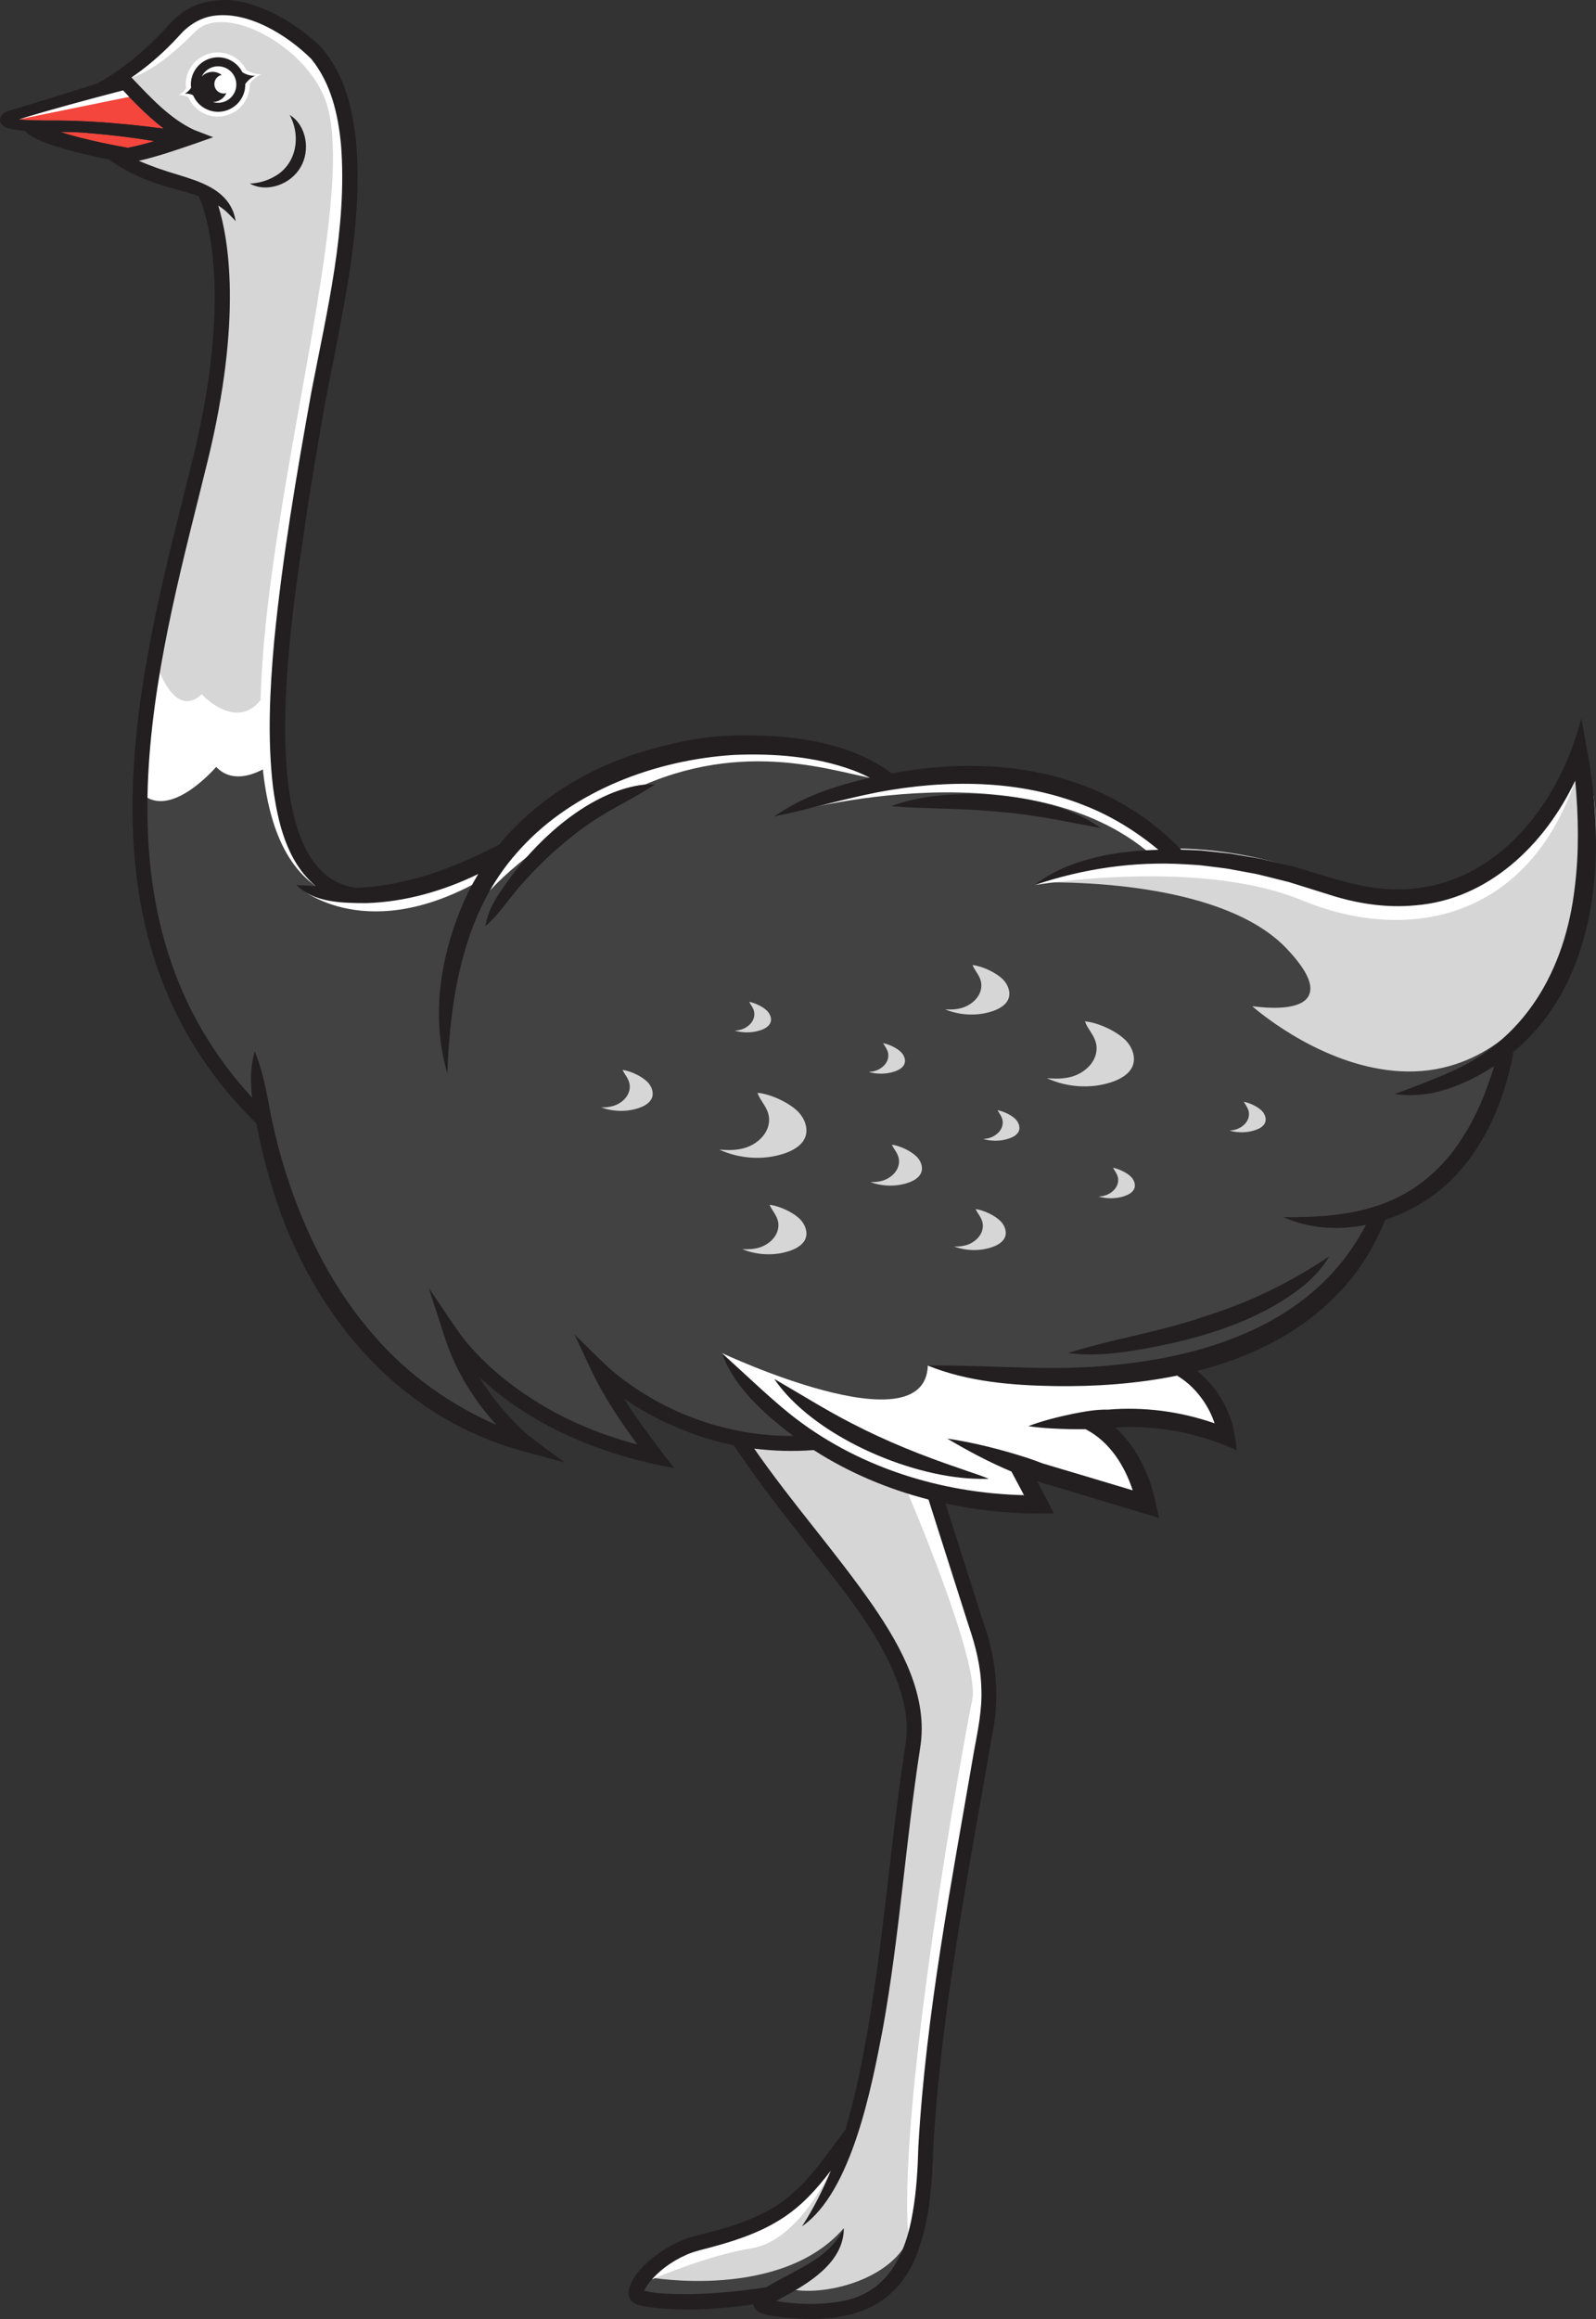 <?xml version="1.0" encoding="utf-8"?>
<!-- Generator: Adobe Illustrator 28.3.0, SVG Export Plug-In . SVG Version: 6.00 Build 0)  -->
<svg version="1.1" id="ostrich" xmlns="http://www.w3.org/2000/svg" xmlns:xlink="http://www.w3.org/1999/xlink" x="0px" y="0px"
	 viewBox="0 0 337.465 490" enable-background="new 0 0 337.465 490" xml:space="preserve">
<rect x="0" y="0" width="337.465" height="490" fill="#333333" stroke="none"/>
<g id="ostrich_00000158011016038581088960000003425561848238352570_">
	<g>
		<path fill="#D6D6D6" d="M206.22,342.961l-0.084-0.216c-0.367-1.213-1.656-5.258-6.02-18.95l-2.612-8.195l-0.805-0.207
			c-8.686-2.232-16.705-5.686-23.834-10.263l-0.423-0.271l-0.502,0.038c-4.08,0.311-8.211,0.211-12.28-0.304l-3.332-0.42
			l1.911,2.762c4.003,5.786,8.419,11.376,12.696,16.792c4.213,5.333,8.568,10.848,12.508,16.524
			c5.75,8.416,11.389,18.441,9.613,28.996c-1.334,8.64-2.349,17.441-3.333,25.979c-1.252,10.874-2.546,22.118-4.519,33.102
			l-0.06,0.311c-1.128,5.887-2.733,14.266-5.3,22.05l-5.358,7.033c-6.06,7.956-11.048,12.108-24.584,15.687l-0.826,0.216
			c-1.466,0.378-3.291,0.848-4.565,1.445c-3.56,1.563-6.76,4.04-8.78,6.798c-0.272,0.374-0.671,1.017-0.898,1.596l-0.604,1.533
			l1.583,0.457c1.815,0.523,3.729,0.618,5.579,0.709l0.888,0.047c3.426,0.104,7.112-0.018,11.273-0.374
			c2.898-0.247,5.842-0.607,8.748-1.071l0.197-0.031l0.503-0.262c0.14-0.083,0.278-0.168,0.337-0.21
			c1.302-0.79,2.719-1.537,4.14-2.286c1.549-0.814,3.125-1.644,4.632-2.577c-2.297,1.914-5.131,3.544-7.811,4.961l-0.673,0.355
			l-0.332,0.209l0.008,0.035l-3.161,2.064l3.67,0.641c2.51,0.438,5.046,0.661,7.538,0.661c2.329,0,4.599-0.195,6.742-0.578
			c8.945-1.543,14.463-8.319,16.399-20.138c0.845-4.897,1.073-9.776,1.185-13.888c1.36-23.936,5.554-47.917,9.609-71.109
			c0.706-4.038,1.412-8.076,2.103-12.107l0.266-1.426c0.764-4.079,1.554-8.297,1.343-12.423
			C208.898,352.53,208.016,348.179,206.22,342.961z"/>
		<path fill="#D6D6D6" d="M335.023,160.991l-1.593-3.771l-1.222,3.908c-0.424,1.364-10.826,33.292-49.057,25.969
			c-1.415-0.711-17.359-8.445-37.746-7.804l-0.142-0.117c-5.03-4.172-10.378-7.369-15.891-9.502
			c-12.477-4.967-27.229-5.9-43.848-2.768c-4.052,0.793-8.078,1.804-11.971,2.781c-2.392,0.601-4.843,1.216-7.317,1.785
			c5.896-3.585,12.534-5.419,17.835-6.634l1.32-0.303l-1.2-0.628c-1.17-0.612-2.458-1.182-3.832-1.694
			c-7.048-2.56-15.284-3.612-25.16-3.202c-18.404,1.135-35.006,8.435-45.545,20.025c-0.154,0.168-0.305,0.34-0.454,0.511
			l-0.153,0.167c-11.281,12.602-14.014,29.522-14.801,43.658c-2.006-9.606-0.722-20.573,3.716-31.274
			c0.976-2.428,2.186-4.841,3.596-7.171l0.878-1.451l-1.524,0.743c-7.74,3.77-15.854,5.88-23.449,6.104
			c-4.554-0.012-9.659-0.023-13.463-2.765c0.89,0.045,1.789,0.107,2.747,0.176l1.538,0.109l-1.182-0.991
			c-6.069-5.091-7.897-13.312-8.885-20.678c-0.051-0.418-0.094-0.838-0.139-1.276c-0.022-0.204-0.043-0.41-0.06-0.632
			c-0.039-0.37-0.075-0.739-0.104-1.137c-0.008-0.056-0.011-0.108-0.015-0.174l-0.091-1.178c-0.658-9.269-0.036-18.441,0.658-26.188
			c1.747-17.95,4.847-35.887,7.871-52.713c0.471-2.45,0.963-4.906,1.456-7.369c2.94-14.68,5.98-29.86,4.812-44.957
			c-0.763-8.106-2.787-13.951-6.406-18.434C61.178,7.123,52.595,1.699,44.956,2.859c-2.736,0.428-5.373,1.968-7.411,4.323
			L36.213,8.6c-2.764,2.842-5.688,5.316-8.689,7.354l-0.489,0.332l1.226,1.284c3.773,3.963,7.677,8.061,12.609,10.344l2.759,1.061
			l-3.158,1.107c-3.811,1.305-7.411,2.538-11.237,3.415l-1.502,0.344l1.418,0.604c2.554,1.087,5.271,2.049,8.3,2.938l0.267,0.083
			c4.368,1.36,9.318,2.901,11.126,7.426c0.015,0.039,0.028,0.079,0.043,0.119c-0.486-0.49-0.979-0.95-1.541-1.356
			c-0.3-0.233-0.608-0.438-0.93-0.642l-1.152-0.732l0.407,1.304c2.287,7.306,5.032,24.015-2.274,53.831
			c-0.586,2.396-1.195,4.834-1.815,7.316l-0.128,0.512c-4.882,19.536-10.414,41.68-10.763,63.324
			c-0.087,5.462,0.163,10.749,0.746,15.714c0.053,0.449,0.108,0.903,0.168,1.352c0.655,5.054,1.687,9.959,3.066,14.578
			c0.137,0.454,0.273,0.904,0.417,1.35c0.386,1.229,0.807,2.464,1.273,3.729c0.178,0.475,0.356,0.95,0.542,1.422l0.107,0.274
			c0.217,0.551,0.438,1.097,0.667,1.645c0.27,0.638,0.546,1.271,0.831,1.906c0.241,0.535,0.487,1.065,0.739,1.59
			c0.935,1.963,1.987,3.949,3.128,5.905c0.539,0.919,1.101,1.839,1.684,2.747c0.586,0.911,1.188,1.818,1.818,2.717
			c0.418,0.6,0.849,1.198,1.29,1.788c1.104,1.491,2.279,2.973,3.493,4.404c0.494,0.579,0.996,1.153,1.511,1.724
			c0.257,0.289,0.519,0.575,0.78,0.86l1.042,1.137l-0.177-1.532c-0.362-3.123-0.315-5.732,0.154-8.071
			c1.244,3.496,1.882,6.93,2.552,10.539l0.178,0.953c0.897,4.441,2.021,8.785,3.342,12.912
			c4.416,13.828,10.801,25.498,18.973,34.683c6.898,7.869,15.8,14.312,25.742,18.63l2.139,0.929l-1.569-1.725
			c-4.926-5.409-8.648-11.692-10.766-18.167l-2.345-7.227c2.147,3.198,5.087,7.576,6.158,8.737
			c4.466,5.258,10.175,9.911,16.969,13.831c5.849,3.356,12.345,5.979,19.311,7.796l1.366,0.356l-0.838-1.137
			c-3.115-4.229-6.684-9.345-9.527-15.229l-2.562-5.449c0.039,0.038,0.078,0.077,0.117,0.116c2.218,2.195,5.255,5.203,6.453,6.117
			c10.775,8.785,24.331,13.524,38.094,13.441l1.497-0.013l-1.204-0.89c-0.953-0.704-1.932-1.468-2.91-2.272
			c-3.874-3.158-8.504-7.402-11.17-12.95c0.778,0.713,1.587,1.458,2.413,2.22c3.317,3.058,7.077,6.524,10.146,8.998
			c13.417,10.784,31.168,16.972,49.984,17.423l0.854,0.021l-0.401-0.755c-0.818-1.541-1.776-3.338-2.662-4.998l-0.084-0.156
			l-0.164-0.069c-3.598-1.513-7.275-3.346-11.179-5.572c4.524,0.822,9.232,2.028,14.305,3.662c1.209,0.41,2.188,0.766,3.124,1.135
			c6.356,1.88,12.721,3.787,19.058,5.69l0.919,0.276l-0.301-0.911c-1.414-4.289-4.298-10.042-10.028-13.109l-0.33-0.151
			l-0.115,0.002c-0.772,0.018-1.547,0.018-2.308,0c-2.316-0.039-4.934-0.107-7.597-0.38c2.587-0.84,5.141-1.424,7.372-1.894
			c2.239-0.436,4.786-0.929,7.382-0.871c7.418-0.615,15.132,0.374,22.297,2.871l0.962,0.336l-0.322-0.966
			c-1.09-3.261-3.1-6.294-5.663-8.544c-0.733-0.636-1.564-1.242-2.47-1.804l-0.169-0.104l-0.195,0.039
			c-7.801,1.597-16.469,2.344-25.747,2.201c-7.464-0.124-16.045-0.641-24.108-3.343c3.916,0.006,7.856,0.135,11.691,0.259
			c8.444,0.275,17.178,0.56,25.752-0.456c21.279-2.169,37.091-9.231,46.996-20.991c2.211-2.621,4.192-5.58,5.888-8.793l0.49-0.93
			l-1.03,0.206c-5.164,1.031-10.172,0.807-14.646-0.642c12.089-0.123,24.269-2.293,33.357-13.883
			c3.809-4.935,6.744-10.952,8.975-18.396l0.392-1.304l-1.143,0.74c-6.626,4.3-12.838,6.315-18.531,6.032
			c3.112-1.146,5.985-2.286,8.729-3.465c0.407-0.168,0.798-0.351,1.189-0.533l0.401-0.188c6.587-2.289,12.583-6.816,17.787-13.418
			l0.268-0.275l0.142-0.222v-0.032c2.812-3.642,5.452-7.959,7.864-12.87l0.07-0.181
			C333.889,198.701,341.053,175.268,335.023,160.991z M228.433,285.628c3.617-1.042,7.273-1.904,10.83-2.743
			c5.114-1.207,10.403-2.454,15.504-4.221c8.688-2.7,16.729-6.45,24.512-11.437c-0.955,1.237-2.111,2.452-3.492,3.67
			c-7.959,6.59-19.377,11.095-34.905,13.771C237.397,285.271,232.984,285.888,228.433,285.628z M230.359,174.013
			c-0.732-0.139-1.462-0.278-2.188-0.418c-5.876-1.126-11.427-2.189-17.352-2.589c-4.02-0.412-8.105-0.539-12.058-0.662
			c-2.561-0.079-5.187-0.161-7.805-0.32c11.584-3.319,29.474-1.684,39.15,3.839C230.19,173.912,230.274,173.962,230.359,174.013z
			 M205.896,311.94c-12.913-0.521-31.504-8.137-40.314-18.908c1.003,0.589,2.016,1.189,3.035,1.794
			c3.704,2.196,7.534,4.467,11.228,6.349c6.737,3.502,14.287,6.649,23.079,9.622c0.741,0.271,1.484,0.521,2.229,0.771
			c0.379,0.127,0.762,0.256,1.146,0.388C206.162,311.95,206.027,311.945,205.896,311.94z M136.77,166.259
			c-1.771,1.104-3.534,2.076-5.251,3.022c-1.197,0.659-2.386,1.313-3.568,2.008c-3.171,1.878-6.364,4.178-9.491,6.837
			c-2.896,2.459-5.722,5.23-8.397,8.235c-1.057,1.162-2.013,2.385-2.936,3.566c-1.189,1.522-2.327,2.978-3.669,4.327
			c0.832-2.951,2.666-5.488,4.447-7.954l0.764-1.062c5.982-8.042,16.154-17.218,26.759-18.853
			C135.851,166.324,136.297,166.281,136.77,166.259z M51.361,17.76c0.023,0.944-0.214,1.88-0.685,2.707
			c-0.691,1.219-1.82,2.095-3.179,2.466c-1.334,0.371-2.774,0.187-3.992-0.501c-0.998-0.572-1.764-1.436-2.215-2.496l-0.071-0.168
			l-0.162-0.082c-0.226-0.115-0.458-0.205-0.695-0.271c0.159-0.17,0.317-0.369,0.464-0.6l0.095-0.15L40.9,18.487
			c-0.137-1.131,0.086-2.247,0.646-3.228c1.437-2.521,4.653-3.399,7.169-1.966c0.903,0.521,1.625,1.282,2.086,2.202l0.066,0.131
			l0.126,0.075c0.497,0.294,0.997,0.509,1.496,0.644c-0.35,0.287-0.72,0.657-1.039,1.12l-0.092,0.133L51.361,17.76z M58.141,37.809
			c2.183-1.155,3.724-3.031,4.456-5.426c0.614-2.01,0.587-4.213-0.047-6.286c1.894,2.369,2.247,6.156,0.569,8.98
			c-1.631,2.869-5.121,4.435-8.135,3.933C56.1,38.764,57.157,38.361,58.141,37.809z"/>
	</g>
	<g>
		<path fill="#424242" d="M324.553,212.527c0,0-8.81,13.364-25.549,13.862c-15.732,0.469-30.015-10.14-34.228-13.779
			c3.253,0.441,10.182,0.974,11.896-2.136c1.198-2.174-0.287-5.431-4.541-9.958c-13.023-13.847-44.295-14.186-51.779-14.059
			c3.473-2.418,7.931-4.131,13.864-5.345c3.319-0.613,6.832-0.958,10.739-1.053l1.335-0.032l-1.027-0.853
			c-5.03-4.172-10.378-7.369-15.891-9.502c-12.477-4.967-27.229-5.9-43.848-2.768c-4.052,0.793-8.078,1.804-11.971,2.781
			c-2.392,0.601-4.843,1.216-7.317,1.785c5.896-3.585,12.534-5.419,17.835-6.634l1.32-0.303l-1.2-0.628
			c-1.17-0.612-2.458-1.182-3.832-1.694c-7.048-2.56-15.276-3.612-25.161-3.202c-18.403,1.135-35.005,8.435-45.544,20.025
			c-0.154,0.168-0.305,0.34-0.454,0.511l-0.153,0.166c-11.281,12.603-14.014,29.523-14.801,43.659
			c-2.006-9.606-0.722-20.573,3.716-31.274c0.976-2.428,2.186-4.841,3.596-7.171l0.878-1.451l-1.524,0.743
			c-7.74,3.77-15.854,5.88-23.449,6.104c-4.554-0.012-9.659-0.024-13.463-2.765c0.89,0.045,1.789,0.107,2.747,0.176l1.538,0.109
			l-1.182-0.991c-6.069-5.091-7.897-13.312-8.885-20.678c-0.051-0.418-0.094-0.838-0.139-1.276c-0.022-0.204-0.043-0.41-0.06-0.632
			c-0.039-0.37-0.075-0.739-0.104-1.137c-0.008-0.056-0.011-0.108-0.015-0.181c-0.036-0.391-0.066-0.78-0.092-1.182
			c-0.007-0.077-0.015-0.153-0.019-0.229l-0.041-0.88l-0.734,0.486c-2.631,1.742-7.553,4.133-10.941,0.556l-0.383-0.403l-0.36,0.423
			c-0.082,0.096-8.264,9.553-13.9,6.417l-0.729-0.407l-0.014,0.836c-0.087,5.462,0.163,10.749,0.746,15.714
			c0.053,0.449,0.108,0.903,0.168,1.352c0.655,5.054,1.687,9.959,3.066,14.577c0.137,0.455,0.273,0.905,0.417,1.351
			c0.386,1.229,0.807,2.464,1.273,3.729c0.178,0.475,0.356,0.95,0.542,1.422l0.107,0.274c0.217,0.551,0.438,1.097,0.667,1.645
			c0.27,0.638,0.546,1.271,0.831,1.906c0.241,0.535,0.487,1.065,0.739,1.59c0.935,1.963,1.987,3.949,3.128,5.905
			c0.539,0.919,1.101,1.839,1.684,2.747c0.586,0.911,1.188,1.818,1.818,2.717c0.418,0.6,0.849,1.198,1.29,1.788
			c1.104,1.491,2.279,2.973,3.493,4.404c0.493,0.579,0.999,1.152,1.511,1.724c0.257,0.289,0.519,0.575,0.78,0.86l1.042,1.137
			l-0.177-1.532c-0.362-3.124-0.315-5.732,0.154-8.071c1.244,3.496,1.882,6.93,2.552,10.539l0.178,0.953
			c0.897,4.441,2.021,8.785,3.342,12.912c4.416,13.828,10.801,25.498,18.973,34.683c6.898,7.869,15.8,14.312,25.742,18.63
			l2.139,0.929l-1.569-1.725c-4.926-5.409-8.648-11.692-10.766-18.167l-2.345-7.227c2.147,3.198,5.087,7.576,6.158,8.737
			c4.466,5.258,10.175,9.911,16.969,13.831c5.849,3.356,12.345,5.979,19.311,7.796l1.366,0.356l-0.838-1.137
			c-3.115-4.229-6.684-9.345-9.527-15.229l-2.562-5.449c0.039,0.038,0.078,0.077,0.117,0.116c2.218,2.195,5.255,5.203,6.453,6.117
			c10.646,8.68,23.979,13.443,37.597,13.443c0.166,0,0.332-0.001,0.497-0.002l1.497-0.013l-1.204-0.89
			c-0.953-0.704-1.932-1.468-2.91-2.272c-3.874-3.158-8.504-7.402-11.17-12.95c0.778,0.713,1.587,1.458,2.413,2.22
			c3.317,3.058,7.077,6.524,10.146,8.998c13.417,10.784,31.168,16.972,49.984,17.423l0.854,0.021l-0.401-0.755
			c-0.818-1.541-1.776-3.338-2.662-4.998l-0.084-0.156l-0.164-0.069c-3.598-1.513-7.275-3.345-11.179-5.572
			c4.524,0.822,9.232,2.028,14.305,3.662c1.209,0.41,2.188,0.766,3.124,1.135c6.356,1.88,12.721,3.787,19.058,5.69l0.919,0.276
			l-0.301-0.911c-1.414-4.289-4.298-10.042-10.028-13.109l-0.33-0.151l-0.115,0.002c-0.772,0.018-1.547,0.018-2.308,0
			c-2.316-0.039-4.934-0.107-7.597-0.38c2.587-0.84,5.141-1.424,7.372-1.894c2.238-0.437,4.769-0.92,7.382-0.871
			c7.418-0.615,15.132,0.374,22.297,2.871l0.962,0.336l-0.322-0.966c-1.09-3.261-3.1-6.294-5.663-8.544
			c-0.733-0.636-1.564-1.242-2.47-1.804l-0.169-0.104l-0.195,0.039c-7.801,1.597-16.469,2.344-25.747,2.201
			c-7.465-0.124-16.044-0.64-24.108-3.343c3.916,0.006,7.856,0.135,11.691,0.259c8.442,0.274,17.177,0.561,25.752-0.456
			c21.279-2.169,37.091-9.231,46.996-20.991c2.211-2.621,4.192-5.58,5.888-8.793l0.49-0.93l-1.03,0.206
			c-5.164,1.031-10.172,0.807-14.646-0.642c12.089-0.123,24.269-2.293,33.357-13.883c3.809-4.935,6.744-10.952,8.975-18.396
			l0.392-1.304l-1.143,0.74c-6.627,4.3-12.847,6.33-18.531,6.031c3.112-1.145,5.985-2.285,8.729-3.464
			C313.576,224.245,319.866,219.237,324.553,212.527z M129.602,233.703c1.656-0.467,3.478-1.908,3.562-3.97
			c0.043-1.101-0.483-1.923-0.948-2.648c-0.218-0.341-0.429-0.67-0.578-1.015c1.771,0.247,4.127,1.369,5.307,2.589
			c0.764,0.793,1.345,2.11,0.921,3.269c-0.436,1.184-1.763,1.848-2.799,2.197c-2.552,0.856-5.426,0.782-7.97-0.142
			C127.931,234.008,128.776,233.938,129.602,233.703z M131.519,169.281c-1.197,0.659-2.386,1.313-3.568,2.008
			c-3.171,1.878-6.364,4.178-9.492,6.837c-2.896,2.46-5.723,5.231-8.395,8.233c-1.058,1.163-2.014,2.386-2.938,3.568
			c-1.189,1.522-2.327,2.978-3.669,4.327c0.832-2.951,2.666-5.488,4.447-7.954l0.764-1.062c5.982-8.042,16.154-17.218,26.759-18.853
			c0.424-0.062,0.87-0.105,1.343-0.128C134.999,167.363,133.236,168.335,131.519,169.281z M262.992,232.799
			c1.316,0.247,3.003,1.073,3.838,1.938c0.567,0.589,1,1.565,0.688,2.419c-0.319,0.875-1.318,1.371-2.101,1.634
			c-1.742,0.588-3.685,0.605-5.464,0.098c0.434-0.024,0.87-0.088,1.298-0.208l0.001-0.001c1.324-0.377,2.777-1.534,2.838-3.183
			c0.034-0.888-0.383-1.54-0.75-2.115C263.214,233.184,263.092,232.992,262.992,232.799z M228.433,285.628
			c3.617-1.042,7.273-1.904,10.83-2.743c5.114-1.207,10.403-2.454,15.504-4.221c8.688-2.7,16.729-6.45,24.512-11.437
			c-0.955,1.237-2.111,2.452-3.491,3.67c-7.96,6.59-19.378,11.095-34.906,13.771C237.397,285.271,232.984,285.888,228.433,285.628z
			 M226.64,227.489c2.437-0.69,5.112-2.802,5.229-5.806c0.061-1.593-0.683-2.755-1.401-3.878c-0.423-0.661-0.828-1.294-1.056-1.993
			c2.791,0.254,6.738,2.077,8.66,4.067c1.22,1.266,2.144,3.377,1.459,5.243c-0.697,1.898-2.79,2.954-4.423,3.506
			c-4.437,1.493-9.506,1.158-13.762-0.822C223.088,227.974,224.898,227.984,226.64,227.489z M233.592,252.622
			c1.323-0.376,2.776-1.532,2.842-3.183c0.034-0.888-0.384-1.541-0.752-2.117c-0.126-0.195-0.248-0.386-0.349-0.579
			c1.316,0.248,3.002,1.074,3.836,1.938c0.569,0.591,1.003,1.566,0.688,2.418c-0.321,0.877-1.318,1.372-2.101,1.634
			c-1.739,0.588-3.679,0.604-5.464,0.098C232.729,252.807,233.165,252.743,233.592,252.622z M159.502,214.385
			c0.034-0.889-0.384-1.542-0.752-2.118c-0.125-0.195-0.247-0.386-0.348-0.579c1.316,0.248,3.001,1.074,3.835,1.938
			c0.569,0.592,1.004,1.566,0.689,2.415c-0.322,0.879-1.32,1.376-2.102,1.638c-1.744,0.588-3.688,0.604-5.47,0.097
			c0.437-0.025,0.875-0.09,1.305-0.213C157.984,217.191,159.437,216.037,159.502,214.385z M157.395,242.582
			c2.435-0.691,5.108-2.803,5.225-5.805c0.063-1.591-0.681-2.753-1.399-3.876c-0.424-0.662-0.829-1.295-1.058-1.995
			c2.79,0.254,6.738,2.077,8.66,4.066c1.222,1.269,2.146,3.383,1.459,5.248c-0.692,1.895-2.787,2.95-4.423,3.502
			c-4.438,1.494-9.51,1.157-13.768-0.822C153.835,243.066,155.655,243.076,157.395,242.582z M160.445,263.638
			c1.933-0.548,4.055-2.228,4.146-4.62c0.05-1.275-0.539-2.195-1.108-3.085c-0.291-0.455-0.571-0.894-0.752-1.362
			c2.137,0.25,5.058,1.621,6.499,3.114c0.926,0.962,1.629,2.562,1.111,3.968c-0.528,1.438-2.125,2.24-3.372,2.659
			c-3.218,1.085-6.873,0.921-10.035-0.371C158.096,264.009,159.29,263.965,160.445,263.638z M205.896,311.94
			c-12.913-0.521-31.504-8.137-40.314-18.908c1.003,0.589,2.016,1.189,3.035,1.794c3.704,2.196,7.534,4.467,11.228,6.349
			c6.737,3.502,14.287,6.649,23.079,9.622c0.741,0.271,1.484,0.521,2.229,0.771c0.379,0.127,0.762,0.256,1.146,0.388
			C206.162,311.95,206.027,311.945,205.896,311.94z M190.957,170.024c11.585-3.319,29.477-1.685,39.146,3.837
			c0.084,0.05,0.169,0.101,0.256,0.152c-0.732-0.139-1.462-0.278-2.188-0.418c-5.876-1.126-11.427-2.189-17.352-2.589
			c-4.02-0.412-8.105-0.539-12.058-0.662C196.201,170.265,193.574,170.183,190.957,170.024z M204.259,263.111
			c1.656-0.472,3.477-1.915,3.561-3.974c0.043-1.097-0.482-1.918-0.946-2.642c-0.219-0.343-0.431-0.674-0.58-1.021
			c1.774,0.249,4.13,1.373,5.306,2.594c0.766,0.788,1.348,2.104,0.922,3.264c-0.436,1.187-1.763,1.851-2.799,2.2
			c-2.554,0.857-5.431,0.782-7.975-0.145C202.587,263.416,203.434,263.346,204.259,263.111z M203.349,212.979
			c1.933-0.547,4.056-2.227,4.151-4.62c0.05-1.275-0.539-2.195-1.108-3.085c-0.291-0.456-0.571-0.894-0.752-1.362
			c2.135,0.25,5.054,1.621,6.496,3.115c0.928,0.959,1.632,2.559,1.116,3.969c-0.528,1.434-2.127,2.237-3.374,2.66
			c-3.226,1.084-6.88,0.918-10.037-0.374C201.002,213.353,202.196,213.305,203.349,212.979z M209.184,240.455
			c1.324-0.377,2.777-1.533,2.838-3.184c0.034-0.888-0.383-1.54-0.751-2.115c-0.125-0.195-0.247-0.386-0.348-0.579
			c1.313,0.246,3,1.07,3.838,1.937c0.567,0.589,1.001,1.564,0.688,2.418c-0.319,0.875-1.318,1.371-2.101,1.634
			c-1.742,0.588-3.683,0.606-5.461,0.102C208.321,240.642,208.755,240.577,209.184,240.455z M187.83,223.112
			c0.034-0.889-0.384-1.541-0.752-2.117c-0.126-0.196-0.248-0.387-0.349-0.58c1.316,0.248,3.001,1.074,3.836,1.938
			c0.569,0.591,1.003,1.566,0.688,2.415c-0.32,0.875-1.319,1.373-2.1,1.638c-1.744,0.585-3.686,0.604-5.467,0.097
			c0.437-0.025,0.872-0.089,1.301-0.212C186.311,225.918,187.764,224.765,187.83,223.112z M186.537,249.498
			c1.657-0.471,3.478-1.915,3.56-3.973c0.044-1.099-0.481-1.921-0.945-2.646c-0.219-0.342-0.431-0.672-0.58-1.018
			c1.774,0.25,4.131,1.374,5.308,2.594c0.765,0.79,1.346,2.104,0.919,3.264c-0.436,1.187-1.762,1.852-2.798,2.201
			c-2.554,0.856-5.431,0.78-7.974-0.145C184.86,249.791,185.713,249.733,186.537,249.498z"/>
		<path fill="#424242" d="M167.255,483.71c8.844-5.776,11.165-12.908,11.165-12.908c-13.262,15.317-40.928,10.43-41.186,10.381
			l0.087-1.169l-2.554,5.079l7.039,1.727h1.865c0.993,0.084,9.924-0.023,17.447-1.246l-0.176,2.724
			c0.22,0.039,5.468,0.936,11.446,0.936c4.737-0.001,8.012-1.327,10.99-2.413c9.22-3.362,10.128-14.383,10.134-14.884l0.18-12.48
			l-0.809,11.559C190.183,481.435,174.595,485.274,167.255,483.71z"/>
	</g>
	<g>
		<path fill="#F4463D" d="M32.659,29.824c-1.864,0.551-3.746,1.046-5.629,1.407c-3.417-0.602-6.871-1.318-10.231-2.174
			c-1.376-0.355-2.738-0.754-4.07-1.179c2.212,0.013,4.424,0.051,6.63,0.298C23.797,28.544,28.253,29.082,32.659,29.824z"/>
		<path fill="#F4463D" d="M34.624,27.187c-5.02-0.678-10.028-1.185-15.093-1.477c-3.296-0.19-6.675-0.273-9.952-0.241
			c-1.832-0.063-3.784,0.006-5.61-0.254c6.725-2.054,14.909-4.26,22.053-6.117c1.895,2.054,3.841,3.993,5.927,5.863
			C32.843,25.729,33.717,26.477,34.624,27.187z"/>
	</g>
	<g>
		<path fill="#FFFFFF" d="M52.082,14.811c-0.574-1.149-1.484-2.148-2.685-2.834c-3.245-1.85-7.392-0.716-9.241,2.528
			c-0.746,1.313-0.999,2.767-0.828,4.162c-0.671,1.059-1.604,1.469-1.604,1.469c0.858-0.082,1.559,0.119,2.103,0.395
			c0.559,1.313,1.529,2.454,2.857,3.215c1.037,0.589,2.185,0.895,3.349,0.895c0.597,0,1.201-0.082,1.797-0.246
			c1.745-0.477,3.2-1.604,4.095-3.177c0.627-1.104,0.91-2.305,0.88-3.491c0.999-1.447,2.476-2.051,2.476-2.051
			C54.036,15.751,52.925,15.311,52.082,14.811z"/>
		<path fill="#FFFFFF" d="M49.463,19.777c-0.906,1.585-2.77,2.276-4.45,1.781c1.084-0.025,2.13-0.59,2.707-1.604
			c0.051-0.089,0.101-0.171,0.14-0.266c-0.494,0.139-1.046,0.089-1.528-0.19c-0.957-0.539-1.293-1.756-0.748-2.713
			c0.292-0.507,0.767-0.837,1.299-0.951c-0.108-0.089-0.228-0.165-0.355-0.235c-1.293-0.742-2.884-0.463-3.873,0.564
			c0.032-0.07,0.063-0.14,0.108-0.209c0.71-1.249,2.016-1.946,3.353-1.946c0.647,0,1.306,0.165,1.908,0.507
			C49.869,15.568,50.515,17.926,49.463,19.777z"/>
		<path fill="#FFFFFF" d="M32.659,139.052c0,0,3.77,13.471,9.996,7.646c0,0,11.525,12.601,16.105-7.646c0,0-2.155,16.52,0,21.435
			c0,0-8.032,6.853-13.051,1.558c0,0-9.536,11.17-15.61,5.741C30.099,167.785,29.752,145.498,32.659,139.052z"/>
		<path fill="#FFFFFF" d="M152.621,285.887c0,0,42.967,20.195,43.56,2.662c0,0,32.58,6.825,53.423,0.662
			c0,0,9.587,6.354,8.914,12.717c0,0-20.507-2.266-24.429-1.37l7.508,16.361l-24.653-6.836l2.914,8.405
			c0,0-32.61-2.577-46.954-13.447S152.621,285.887,152.621,285.887z"/>
		<path fill="#FFFFFF" d="M27.803,16.367c0,0,4.916-0.908,13.457-9.667c6.043-6.198,22.824,2.622,27.376,13.99
			c10.954,27.356-33.859,144.054-1.855,166.546c0,0-14.354-21.789-6.03-59.709s13.18-92.489,13.18-92.489s2.8-31.909-27.619-33.527
			L40.866,3.2L32.66,9.835L27.803,16.367z"/>
		<path fill="#FFFFFF" d="M62.54,187.001c0,0,13.559,12.885,38.22-0.521l1.873-2.671C102.633,183.809,73.93,194.325,62.54,187.001z"
			/>
		<path fill="#FFFFFF" d="M129.312,169.274c24.337-13.81,44.56-6.909,54.648-4.921c0.488,0.096,0-1.991,0-1.991
			s-16.594-10.176-49.058-0.788s-38.484,39.702-38.484,39.702S94.763,188.878,129.312,169.274z"/>
		<path fill="#FFFFFF" d="M164.287,172.421c0,0,51.917-15.584,79.316,8.308l4.43-0.102
			C248.034,180.626,217.866,149.286,164.287,172.421z"/>
		<path fill="#FFFFFF" d="M218.792,187.001c0,0,34.603-5.828,56.584,3.265c20.99,8.683,47.121,5.147,57.705-25.33
			c0,0-10.456,16.772-19.014,21.229s-24.248,4.636-35.125,0.891S244.581,176.069,218.792,187.001z"/>
		<path fill="#FFFFFF" d="M137.838,481.645c0,0,11.356-5.01,21.196-6.612s16.648-16.401,16.648-16.401s-10.403,11.539-19.017,13.284
			S139.339,475.931,137.838,481.645z"/>
		<path fill="#FFFFFF" d="M192.013,315.617c0,0,15.221,35.53,13.573,43.46s-15.587,83.953-13.573,112.838l3.186-4.659
			c0,0,2.839-32.827,3.564-38.795c0.726-5.968,10.797-69.01,10.797-69.01l-2.032-12.87l-9.532-30.964H192.013z"/>
		<polygon fill="#FFFFFF" points="3.969,25.216 28.447,20.238 26.266,17.862 		"/>
	</g>
	<path fill="#231F20" d="M61.26,24.284c2.466,4.621,1.388,10.573-3.353,13.083c-1.464,0.824-3.157,1.337-5.084,1.42
		c3.645,2.009,8.678,0.158,10.732-3.461C65.678,31.751,64.803,26.464,61.26,24.284z M51.244,15.27
		c-0.488-0.976-1.261-1.826-2.282-2.409c-2.757-1.572-6.282-0.609-7.854,2.149c-0.634,1.116-0.849,2.352-0.704,3.537
		c-0.571,0.9-1.363,1.249-1.363,1.249c0.729-0.07,1.325,0.101,1.788,0.336c0.475,1.116,1.299,2.085,2.428,2.732
		c0.881,0.501,1.857,0.761,2.846,0.761c0.507,0,1.02-0.07,1.528-0.209c1.483-0.406,2.719-1.363,3.48-2.7
		c0.533-0.938,0.773-1.959,0.748-2.967c0.849-1.23,2.104-1.743,2.104-1.743C52.905,16.069,51.961,15.695,51.244,15.27z
		 M49.463,19.777c-0.906,1.585-2.77,2.276-4.45,1.781c1.084-0.025,2.13-0.59,2.707-1.604c0.051-0.089,0.101-0.171,0.14-0.266
		c-0.494,0.139-1.046,0.089-1.528-0.19c-0.957-0.539-1.293-1.756-0.748-2.713c0.292-0.507,0.767-0.837,1.299-0.951
		c-0.108-0.089-0.228-0.165-0.355-0.235c-1.293-0.742-2.884-0.463-3.873,0.564c0.032-0.07,0.063-0.14,0.108-0.209
		c0.71-1.249,2.016-1.946,3.353-1.946c0.647,0,1.306,0.165,1.908,0.507C49.869,15.568,50.515,17.926,49.463,19.777z M230.36,173.43
		c-10.7-6.111-30.477-7.448-41.957-3.087c7.473,0.621,14.928,0.399,22.363,1.16c7.511,0.507,14.567,2.111,22.027,3.474
		C232.008,174.419,231.191,173.924,230.36,173.43z M135.354,165.893c-10.56,1.629-20.886,10.713-27.086,19.048
		c-2.371,3.328-5.008,6.58-5.635,10.776c3.106-2.719,5.084-6.034,7.803-9.02c2.605-2.929,5.388-5.68,8.348-8.19
		c2.96-2.516,6.092-4.817,9.42-6.789c3.36-1.965,6.776-3.632,10.262-5.958C137.42,165.715,136.374,165.741,135.354,165.893z
		 M254.619,278.185c-9.439,3.271-19.181,4.678-28.784,7.702c5.071,0.672,10.136,0.14,15.131-0.723
		c12.202-2.104,25.444-5.851,35.142-13.882c1.927-1.699,3.689-3.626,4.982-5.844C272.76,271.047,264.121,275.231,254.619,278.185z
		 M230.36,173.43c-10.7-6.111-30.477-7.448-41.957-3.087c7.473,0.621,14.928,0.399,22.363,1.16
		c7.511,0.507,14.567,2.111,22.027,3.474C232.008,174.419,231.191,173.924,230.36,173.43z M203.09,310.323
		c-7.885-2.662-15.638-5.756-23.016-9.591c-5.413-2.757-11.08-6.332-16.367-9.369c8.101,11.873,28.062,20.506,42.166,21.077
		c1.078,0.044,2.149,0.07,3.226,0.038C207.116,311.635,205.094,311.058,203.09,310.323z M135.354,165.893
		c-10.56,1.629-20.886,10.713-27.086,19.048c-2.371,3.328-5.008,6.58-5.635,10.776c3.106-2.719,5.084-6.034,7.803-9.02
		c2.605-2.929,5.388-5.68,8.348-8.19c2.96-2.516,6.092-4.817,9.42-6.789c3.36-1.965,6.776-3.632,10.262-5.958
		C137.42,165.715,136.374,165.741,135.354,165.893z M61.26,24.284c2.466,4.621,1.388,10.573-3.353,13.083
		c-1.464,0.824-3.157,1.337-5.084,1.42c3.645,2.009,8.678,0.158,10.732-3.461C65.678,31.751,64.803,26.464,61.26,24.284z
		 M51.244,15.27c-0.488-0.976-1.261-1.826-2.282-2.409c-2.757-1.572-6.282-0.609-7.854,2.149c-0.634,1.116-0.849,2.352-0.704,3.537
		c-0.571,0.9-1.363,1.249-1.363,1.249c0.729-0.07,1.325,0.101,1.788,0.336c0.475,1.116,1.299,2.085,2.428,2.732
		c0.881,0.501,1.857,0.761,2.846,0.761c0.507,0,1.02-0.07,1.528-0.209c1.483-0.406,2.719-1.363,3.48-2.7
		c0.533-0.938,0.773-1.959,0.748-2.967c0.849-1.23,2.104-1.743,2.104-1.743C52.905,16.069,51.961,15.695,51.244,15.27z
		 M49.463,19.777c-0.906,1.585-2.77,2.276-4.45,1.781c1.084-0.025,2.13-0.59,2.707-1.604c0.051-0.089,0.101-0.171,0.14-0.266
		c-0.494,0.139-1.046,0.089-1.528-0.19c-0.957-0.539-1.293-1.756-0.748-2.713c0.292-0.507,0.767-0.837,1.299-0.951
		c-0.108-0.089-0.228-0.165-0.355-0.235c-1.293-0.742-2.884-0.463-3.873,0.564c0.032-0.07,0.063-0.14,0.108-0.209
		c0.71-1.249,2.016-1.946,3.353-1.946c0.647,0,1.306,0.165,1.908,0.507C49.869,15.568,50.515,17.926,49.463,19.777z M51.244,15.27
		c-0.488-0.976-1.261-1.826-2.282-2.409c-2.757-1.572-6.282-0.609-7.854,2.149c-0.634,1.116-0.849,2.352-0.704,3.537
		c-0.571,0.9-1.363,1.249-1.363,1.249c0.729-0.07,1.325,0.101,1.788,0.336c0.475,1.116,1.299,2.085,2.428,2.732
		c0.881,0.501,1.857,0.761,2.846,0.761c0.507,0,1.02-0.07,1.528-0.209c1.483-0.406,2.719-1.363,3.48-2.7
		c0.533-0.938,0.773-1.959,0.748-2.967c0.849-1.23,2.104-1.743,2.104-1.743C52.905,16.069,51.961,15.695,51.244,15.27z
		 M49.463,19.777c-0.906,1.585-2.77,2.276-4.45,1.781c1.084-0.025,2.13-0.59,2.707-1.604c0.051-0.089,0.101-0.171,0.14-0.266
		c-0.494,0.139-1.046,0.089-1.528-0.19c-0.957-0.539-1.293-1.756-0.748-2.713c0.292-0.507,0.767-0.837,1.299-0.951
		c-0.108-0.089-0.228-0.165-0.355-0.235c-1.293-0.742-2.884-0.463-3.873,0.564c0.032-0.07,0.063-0.14,0.108-0.209
		c0.71-1.249,2.016-1.946,3.353-1.946c0.647,0,1.306,0.165,1.908,0.507C49.869,15.568,50.515,17.926,49.463,19.777z M61.26,24.284
		c2.466,4.621,1.388,10.573-3.353,13.083c-1.464,0.824-3.157,1.337-5.084,1.42c3.645,2.009,8.678,0.158,10.732-3.461
		C65.678,31.751,64.803,26.464,61.26,24.284z M135.354,165.893c-10.56,1.629-20.886,10.713-27.086,19.048
		c-2.371,3.328-5.008,6.58-5.635,10.776c3.106-2.719,5.084-6.034,7.803-9.02c2.605-2.929,5.388-5.68,8.348-8.19
		c2.96-2.516,6.092-4.817,9.42-6.789c3.36-1.965,6.776-3.632,10.262-5.958C137.42,165.715,136.374,165.741,135.354,165.893z
		 M203.09,310.323c-7.885-2.662-15.638-5.756-23.016-9.591c-5.413-2.757-11.08-6.332-16.367-9.369
		c8.101,11.873,28.062,20.506,42.166,21.077c1.078,0.044,2.149,0.07,3.226,0.038C207.116,311.635,205.094,311.058,203.09,310.323z
		 M230.36,173.43c-10.7-6.111-30.477-7.448-41.957-3.087c7.473,0.621,14.928,0.399,22.363,1.16
		c7.511,0.507,14.567,2.111,22.027,3.474C232.008,174.419,231.191,173.924,230.36,173.43z M254.619,278.185
		c-9.439,3.271-19.181,4.678-28.784,7.702c5.071,0.672,10.136,0.14,15.131-0.723c12.202-2.104,25.444-5.851,35.142-13.882
		c1.927-1.699,3.689-3.626,4.982-5.844C272.76,271.047,264.121,275.231,254.619,278.185z M254.619,278.185
		c-9.439,3.271-19.181,4.678-28.784,7.702c5.071,0.672,10.136,0.14,15.131-0.723c12.202-2.104,25.444-5.851,35.142-13.882
		c1.927-1.699,3.689-3.626,4.982-5.844C272.76,271.047,264.121,275.231,254.619,278.185z M230.36,173.43
		c-10.7-6.111-30.477-7.448-41.957-3.087c7.473,0.621,14.928,0.399,22.363,1.16c7.511,0.507,14.567,2.111,22.027,3.474
		C232.008,174.419,231.191,173.924,230.36,173.43z M203.09,310.323c-7.885-2.662-15.638-5.756-23.016-9.591
		c-5.413-2.757-11.08-6.332-16.367-9.369c8.101,11.873,28.062,20.506,42.166,21.077c1.078,0.044,2.149,0.07,3.226,0.038
		C207.116,311.635,205.094,311.058,203.09,310.323z M135.354,165.893c-10.56,1.629-20.886,10.713-27.086,19.048
		c-2.371,3.328-5.008,6.58-5.635,10.776c3.106-2.719,5.084-6.034,7.803-9.02c2.605-2.929,5.388-5.68,8.348-8.19
		c2.96-2.516,6.092-4.817,9.42-6.789c3.36-1.965,6.776-3.632,10.262-5.958C137.42,165.715,136.374,165.741,135.354,165.893z
		 M61.26,24.284c2.466,4.621,1.388,10.573-3.353,13.083c-1.464,0.824-3.157,1.337-5.084,1.42c3.645,2.009,8.678,0.158,10.732-3.461
		C65.678,31.751,64.803,26.464,61.26,24.284z M51.244,15.27c-0.488-0.976-1.261-1.826-2.282-2.409
		c-2.757-1.572-6.282-0.609-7.854,2.149c-0.634,1.116-0.849,2.352-0.704,3.537c-0.571,0.9-1.363,1.249-1.363,1.249
		c0.729-0.07,1.325,0.101,1.788,0.336c0.475,1.116,1.299,2.085,2.428,2.732c0.881,0.501,1.857,0.761,2.846,0.761
		c0.507,0,1.02-0.07,1.528-0.209c1.483-0.406,2.719-1.363,3.48-2.7c0.533-0.938,0.773-1.959,0.748-2.967
		c0.849-1.23,2.104-1.743,2.104-1.743C52.905,16.069,51.961,15.695,51.244,15.27z M49.463,19.777
		c-0.906,1.585-2.77,2.276-4.45,1.781c1.084-0.025,2.13-0.59,2.707-1.604c0.051-0.089,0.101-0.171,0.14-0.266
		c-0.494,0.139-1.046,0.089-1.528-0.19c-0.957-0.539-1.293-1.756-0.748-2.713c0.292-0.507,0.767-0.837,1.299-0.951
		c-0.108-0.089-0.228-0.165-0.355-0.235c-1.293-0.742-2.884-0.463-3.873,0.564c0.032-0.07,0.063-0.14,0.108-0.209
		c0.71-1.249,2.016-1.946,3.353-1.946c0.647,0,1.306,0.165,1.908,0.507C49.869,15.568,50.515,17.926,49.463,19.777z M51.244,15.27
		c-0.488-0.976-1.261-1.826-2.282-2.409c-2.757-1.572-6.282-0.609-7.854,2.149c-0.634,1.116-0.849,2.352-0.704,3.537
		c-0.571,0.9-1.363,1.249-1.363,1.249c0.729-0.07,1.325,0.101,1.788,0.336c0.475,1.116,1.299,2.085,2.428,2.732
		c0.881,0.501,1.857,0.761,2.846,0.761c0.507,0,1.02-0.07,1.528-0.209c1.483-0.406,2.719-1.363,3.48-2.7
		c0.533-0.938,0.773-1.959,0.748-2.967c0.849-1.23,2.104-1.743,2.104-1.743C52.905,16.069,51.961,15.695,51.244,15.27z
		 M49.463,19.777c-0.906,1.585-2.77,2.276-4.45,1.781c1.084-0.025,2.13-0.59,2.707-1.604c0.051-0.089,0.101-0.171,0.14-0.266
		c-0.494,0.139-1.046,0.089-1.528-0.19c-0.957-0.539-1.293-1.756-0.748-2.713c0.292-0.507,0.767-0.837,1.299-0.951
		c-0.108-0.089-0.228-0.165-0.355-0.235c-1.293-0.742-2.884-0.463-3.873,0.564c0.032-0.07,0.063-0.14,0.108-0.209
		c0.71-1.249,2.016-1.946,3.353-1.946c0.647,0,1.306,0.165,1.908,0.507C49.869,15.568,50.515,17.926,49.463,19.777z M61.26,24.284
		c2.466,4.621,1.388,10.573-3.353,13.083c-1.464,0.824-3.157,1.337-5.084,1.42c3.645,2.009,8.678,0.158,10.732-3.461
		C65.678,31.751,64.803,26.464,61.26,24.284z M135.354,165.893c-10.56,1.629-20.886,10.713-27.086,19.048
		c-2.371,3.328-5.008,6.58-5.635,10.776c3.106-2.719,5.084-6.034,7.803-9.02c2.605-2.929,5.388-5.68,8.348-8.19
		c2.96-2.516,6.092-4.817,9.42-6.789c3.36-1.965,6.776-3.632,10.262-5.958C137.42,165.715,136.374,165.741,135.354,165.893z
		 M203.09,310.323c-7.885-2.662-15.638-5.756-23.016-9.591c-5.413-2.757-11.08-6.332-16.367-9.369
		c8.101,11.873,28.062,20.506,42.166,21.077c1.078,0.044,2.149,0.07,3.226,0.038C207.116,311.635,205.094,311.058,203.09,310.323z
		 M230.36,173.43c-10.7-6.111-30.477-7.448-41.957-3.087c7.473,0.621,14.928,0.399,22.363,1.16
		c7.511,0.507,14.567,2.111,22.027,3.474C232.008,174.419,231.191,173.924,230.36,173.43z M254.619,278.185
		c-9.439,3.271-19.181,4.678-28.784,7.702c5.071,0.672,10.136,0.14,15.131-0.723c12.202-2.104,25.444-5.851,35.142-13.882
		c1.927-1.699,3.689-3.626,4.982-5.844C272.76,271.047,264.121,275.231,254.619,278.185z M254.619,278.185
		c-9.439,3.271-19.181,4.678-28.784,7.702c5.071,0.672,10.136,0.14,15.131-0.723c12.202-2.104,25.444-5.851,35.142-13.882
		c1.927-1.699,3.689-3.626,4.982-5.844C272.76,271.047,264.121,275.231,254.619,278.185z M230.36,173.43
		c-10.7-6.111-30.477-7.448-41.957-3.087c7.473,0.621,14.928,0.399,22.363,1.16c7.511,0.507,14.567,2.111,22.027,3.474
		C232.008,174.419,231.191,173.924,230.36,173.43z M180.074,300.732c-5.413-2.757-11.08-6.332-16.367-9.369
		c8.101,11.873,28.062,20.506,42.166,21.077c1.078,0.044,2.149,0.07,3.226,0.038c-1.984-0.843-4.006-1.42-6.009-2.155
		C195.205,307.66,187.453,304.567,180.074,300.732z M135.354,165.893c-10.56,1.629-20.886,10.713-27.086,19.048
		c-2.371,3.328-5.008,6.58-5.635,10.776c3.106-2.719,5.084-6.034,7.803-9.02c2.605-2.929,5.388-5.68,8.348-8.19
		c2.96-2.516,6.092-4.817,9.42-6.789c3.36-1.965,6.776-3.632,10.262-5.958C137.42,165.715,136.374,165.741,135.354,165.893z
		 M61.26,24.284c2.466,4.621,1.388,10.573-3.353,13.083c-1.464,0.824-3.157,1.337-5.084,1.42c3.645,2.009,8.678,0.158,10.732-3.461
		C65.678,31.751,64.803,26.464,61.26,24.284z M51.244,15.27c-0.488-0.976-1.261-1.826-2.282-2.409
		c-2.757-1.572-6.282-0.609-7.854,2.149c-0.634,1.116-0.849,2.352-0.704,3.537c-0.571,0.9-1.363,1.249-1.363,1.249
		c0.729-0.07,1.325,0.101,1.788,0.336c0.475,1.116,1.299,2.085,2.428,2.732c0.881,0.501,1.857,0.761,2.846,0.761
		c0.507,0,1.02-0.07,1.528-0.209c1.483-0.406,2.719-1.363,3.48-2.7c0.533-0.938,0.773-1.959,0.748-2.967
		c0.849-1.23,2.104-1.743,2.104-1.743C52.905,16.069,51.961,15.695,51.244,15.27z M49.463,19.777
		c-0.906,1.585-2.77,2.276-4.45,1.781c1.084-0.025,2.13-0.59,2.707-1.604c0.051-0.089,0.101-0.171,0.14-0.266
		c-0.494,0.139-1.046,0.089-1.528-0.19c-0.957-0.539-1.293-1.756-0.748-2.713c0.292-0.507,0.767-0.837,1.299-0.951
		c-0.108-0.089-0.228-0.165-0.355-0.235c-1.293-0.742-2.884-0.463-3.873,0.564c0.032-0.07,0.063-0.14,0.108-0.209
		c0.71-1.249,2.016-1.946,3.353-1.946c0.647,0,1.306,0.165,1.908,0.507C49.869,15.568,50.515,17.926,49.463,19.777z M335.546,158.28
		l-1.185-6.504c-5.147,20.17-20.842,38.679-43.307,35.871c-5.464-0.602-12.304-3.049-17.616-4.558
		c-2.307-0.513-5.806-1.458-8.133-1.838c-1.471-0.254-3.676-0.634-5.141-0.875c-1.395-0.165-4.83-0.513-6.231-0.659
		c-1.382-0.076-2.764-0.127-4.152-0.158c-5.401-5.534-11.93-10.079-19.162-12.976c-13.261-5.47-28.081-5.756-42.064-3.182
		c-9.42-6.96-22.142-8.253-33.501-7.993c-5.939,0.152-11.917,1.299-17.616,2.973c-12.335,3.379-23.834,10.288-31.916,20.1
		c-2.77,1.401-5.546,2.764-8.412,3.955c-0.919,0.355-3.233,1.249-4.127,1.597c-5.052,1.731-10.364,3.068-15.689,3.467
		c-0.704,0.057-1.407,0.089-2.105,0.108c-2.187-0.361-4.247-1.179-5.984-2.498c-15.568-12.075-6.529-61.03-3.955-79.286
		c1.591-9.819,3.271-20.094,5.293-29.862c2.922-14.934,6.035-30.274,4.786-45.658C74.676,23.23,72.8,15.56,67.932,9.994
		C63.609,5.823,58.5,2.54,52.713,0.803C47.426-0.845,41.094-0.04,36.986,3.941c-0.875,0.754-1.908,2.028-2.694,2.846
		c-3.993,4.209-8.602,7.981-13.666,10.833c-6.37,2.06-12.893,4.006-19.194,5.927c-2.187,1.002-1.743,3.131,0.456,3.613
		c1.116,0.228,2.231,0.38,3.353,0.482c0.862,0.894,1.737,1.331,2.751,1.832c2.586,1.185,5.312,1.94,8.019,2.65
		c2.352,0.596,4.703,1.116,7.074,1.591c4.031,2.973,8.862,4.9,13.635,6.155c1.185,0.336,3.949,1.084,5.268,1.559
		c0.463,0.926,8.139,17.299-1.185,55.351c-0.628,2.542-1.274,5.141-1.94,7.784c-5.211,20.842-11.118,44.467-10.833,67.724
		c0.323,26.839,8.893,48.137,26.179,65.106c0.748,3.949,1.673,7.866,2.808,11.733c7.664,26.965,26.249,50.349,54.146,57.658
		l8.272,2.25c-1.997-1.509-7.721-5.458-9.388-7.264c-3.315-3.195-6.275-6.814-8.671-10.757c0.634,0.577,1.274,1.154,1.927,1.718
		c11.074,9.477,25.019,14.928,39.25,17.47c-3.651-4.691-7.391-9.553-10.586-14.662c4.767,3.283,10.022,5.857,15.498,7.759
		c2.516,0.862,5.09,1.553,7.695,2.079c4.101,6.199,8.602,12.082,13.159,17.869c8.488,11.15,20.31,23.847,23.023,37.767
		c0.463,2.65,0.501,5.306,0.063,7.955c-3.017,19.644-4.456,39.592-7.784,59.109c-1.268,7.385-2.719,14.782-4.881,21.926
		c-4.272,5.61-8.19,11.79-14.053,15.714c-4.501,3.024-9.92,4.735-15.2,6.104c-1.876,0.456-3.867,0.906-5.629,1.705
		c-3.962,1.693-10.389,6.18-10.96,10.801c-0.095,2.073,1.756,2.732,3.436,3.03c7.657,1.128,15.365,0.628,22.959-0.45
		c0.12,0.647,0.513,1.242,1.021,1.54c1.141,0.71,2.428,0.805,3.651,1.008c13.356,1.769,25.679-0.222,30.407-14.529
		c2.307-6.821,2.757-14.129,2.967-21.203c1.692-28.981,7.366-57.759,12.316-86.366c1.857-8.431,1.103-16.779-1.832-24.873
		l-7.904-24.791c7.518,1.61,15.245,2.288,22.908,2.066c-0.583-1.128-2.136-4.12-3.505-6.764c0.716,0.241,1.433,0.482,2.161,0.697
		l0.019-0.057c7.847,2.377,15.714,4.729,23.555,7.106c-0.621-2.878-1.261-6.136-2.39-8.862c-1.496-3.816-3.778-7.461-6.833-10.25
		c0.672-0.038,1.344-0.063,2.003-0.082c8.133-0.241,16.253,1.547,23.656,4.881l-0.387-2.998c-0.811-5.249-3.594-10.142-7.695-13.514
		c-0.095-0.082-0.196-0.152-0.292-0.228c12.703-3.239,24.442-9.305,32.81-19.777c2.884-3.677,5.204-7.778,6.935-12.101
		c0,0-0.032-0.013-0.07-0.032c4.013-1.299,7.803-3.296,11.048-5.819c9.109-7.119,14.085-18.408,16.158-29.488
		c0,0-0.171-0.038-0.196-0.044C338.215,207.298,339.705,180.276,335.546,158.28z M9.579,25.469c-1.832-0.063-3.784,0.006-5.61-0.254
		c6.725-2.054,14.909-4.26,22.053-6.117c1.895,2.054,3.841,3.993,5.927,5.863c0.894,0.767,1.769,1.515,2.675,2.225
		c-5.02-0.678-10.028-1.185-15.093-1.477C16.235,25.52,12.856,25.437,9.579,25.469z M16.799,29.057
		c-1.376-0.355-2.738-0.754-4.07-1.179c2.212,0.013,4.424,0.051,6.63,0.298c4.437,0.368,8.893,0.906,13.299,1.648
		c-1.864,0.551-3.746,1.046-5.629,1.407C23.613,30.629,20.159,29.913,16.799,29.057z M204.802,343.449
		c1.477,4.291,2.586,8.69,2.694,13.242c0.228,4.475-0.78,9.166-1.585,13.546c-4.741,27.675-10.136,55.274-11.733,83.4
		c-0.127,4.64-0.393,9.236-1.166,13.717c-1.49,9.096-5.401,17.229-15.175,18.915c-4.393,0.786-9.229,0.71-13.768-0.082
		c0.019-0.013,0.032-0.019,0.051-0.032c0.311-0.051,0.894-0.412,0.881-0.469c5.8-3.068,13.445-7.569,13.419-14.884
		c-3.036,6.466-10.104,8.684-15.86,12.177c-0.158,0.108-0.33,0.203-0.494,0.304c-2.865,0.456-5.749,0.811-8.64,1.059
		c-3.702,0.317-7.423,0.482-11.099,0.368c-2.066-0.114-4.19-0.146-6.098-0.697c0.165-0.418,0.475-0.932,0.716-1.262
		c1.997-2.726,5.052-4.938,8.171-6.307c1.42-0.666,3.651-1.179,5.172-1.585c13.527-3.575,18.966-7.79,25.393-16.227
		c-1.673,4.076-3.664,8.025-6.098,11.784c10.554-7.283,14.75-29.577,17.096-41.804c3.531-19.669,4.824-39.478,7.86-59.135
		c1.845-10.966-3.911-21.368-9.857-30.071c-7.98-11.499-17.292-21.882-25.209-33.323c4.171,0.526,8.393,0.634,12.583,0.311
		c7.454,4.786,15.689,8.247,24.271,10.453C196.853,318.5,204.802,343.43,204.802,343.449z M305.672,226.948
		c-3.467,1.49-6.985,2.852-10.757,4.196c7.467,1.185,14.807-1.851,21.019-5.882c-1.965,6.554-4.71,12.817-8.893,18.237
		c-9.223,11.759-21.463,13.85-35.662,13.686c5.458,2.447,11.575,2.808,17.444,1.635c-1.635,3.1-3.569,6.028-5.825,8.703
		c-11.454,13.597-29.52,19.067-46.666,20.817c-13.349,1.578-26.743,0.013-40.15,0.209c8.5,3.423,17.774,4.177,26.857,4.329
		c8.443,0.12,17.299-0.463,25.856-2.212c0.849,0.526,1.661,1.109,2.409,1.756c2.516,2.212,4.45,5.134,5.515,8.323
		c-7.201-2.51-14.909-3.531-22.503-2.897c-2.516-0.057-4.938,0.393-7.435,0.881c-3.207,0.672-6.371,1.445-9.457,2.618
		c3.258,0.475,6.504,0.589,9.768,0.647c0.767,0.013,1.547,0.013,2.326,0c0.139,0.063,0.228,0.101,0.228,0.101
		c4.932,2.643,8.025,7.55,9.762,12.811c-6.339-1.902-12.703-3.81-19.061-5.692c-1.027-0.406-2.06-0.773-3.106-1.128
		c-5.578-1.794-11.258-3.252-17.064-4.127c4.367,2.605,8.893,5.001,13.584,6.973c0.887,1.661,1.845,3.455,2.662,4.995
		c-17.85-0.425-35.688-6.06-49.684-17.311c-4.355-3.512-9.977-8.906-14.218-12.728c2.288,6.237,7.144,11.118,12.202,15.239
		c0.957,0.786,1.933,1.553,2.928,2.288c-13.628,0.114-27.206-4.716-37.773-13.331c-1.667-1.268-6.947-6.649-8.526-8.152l3.746,7.968
		c2.669,5.515,6.003,10.459,9.578,15.315c-6.7-1.75-13.185-4.304-19.188-7.746c-6.301-3.638-12.126-8.177-16.836-13.724
		c-1.49-1.616-6.732-9.667-8.101-11.606l3.429,10.573c2.231,6.827,6.047,13.052,10.871,18.351
		c-9.749-4.234-18.535-10.484-25.564-18.503c-8.798-9.889-14.858-21.932-18.871-34.502c-1.35-4.215-2.453-8.513-3.328-12.861
		c-0.818-4.374-1.547-8.684-3.322-13.064c-0.944,3.201-0.932,6.523-0.552,9.8c-33.843-36.721-21.419-86.417-11.372-126.599
		c0.659-2.65,1.312-5.249,1.933-7.797c7.448-30.388,4.399-47.294,2.269-54.102c0.304,0.196,0.602,0.393,0.887,0.615
		c1.046,0.754,1.864,1.724,2.814,2.669c-0.139-0.659-0.298-1.344-0.539-1.997c-1.94-4.856-7.156-6.396-11.714-7.816
		c-2.852-0.837-5.591-1.788-8.253-2.922c3.987-0.913,7.809-2.238,11.682-3.562l4.05-1.426l-4.025-1.547
		c-5.173-2.396-9.299-6.954-13.248-11.08c3.169-2.149,6.092-4.665,8.767-7.416l1.337-1.426c1.857-2.142,4.336-3.733,7.125-4.171
		c7.397-1.122,15.72,4.051,20.817,9.122c4.114,5.096,5.648,11.594,6.263,18.123c1.356,17.52-2.96,35.016-6.263,52.187
		c-3.15,17.521-6.149,35.009-7.879,52.758c-0.913,10.193-1.439,20.455-0.247,30.693c1.014,7.562,2.922,15.853,9.058,21
		c-1.395-0.101-2.795-0.196-4.241-0.235c3.981,3.753,9.787,3.81,14.922,3.822c8.183-0.241,16.329-2.58,23.669-6.155
		c-1.388,2.295-2.612,4.71-3.632,7.245c-4.52,10.903-6.32,23.409-2.909,34.857c0.628-16.576,3.48-34.046,14.833-46.723
		c0.006,0,0.006,0,0.006,0c0.197-0.222,0.393-0.45,0.596-0.672c11.27-12.392,28.702-18.845,45.208-19.866
		c8.38-0.342,17.032,0.298,24.956,3.176c1.293,0.482,2.561,1.033,3.772,1.667c-7.144,1.635-14.237,3.886-20.259,8.196
		c7.435-1.585,14.522-3.702,21.92-5.154c14.402-2.713,29.837-2.726,43.567,2.745c5.737,2.219,11.011,5.483,15.758,9.419
		c-3.626,0.089-7.239,0.399-10.82,1.065c-5.426,1.109-10.953,2.865-15.334,6.377c10.25-3.467,21.07-5.052,31.865-4.38
		c1.192,0.082,2.833,0.133,4.025,0.311c1.496,0.203,4.532,0.507,6.009,0.824c0.982,0.184,2.998,0.558,3.974,0.735
		c1.28,0.19,4.653,1.097,5.914,1.401l1.965,0.488l1.933,0.602l7.847,2.453c5.439,1.61,11.201,2.415,16.893,1.864
		c15.435-1.179,27.441-12.817,33.862-26.363c0.678,7.505,0.843,15.01-0.089,22.471C330.982,204.908,322.495,220.039,305.672,226.948
		z M225.834,285.887c5.071,0.672,10.136,0.14,15.131-0.723c12.202-2.104,25.444-5.851,35.142-13.882
		c1.927-1.699,3.689-3.626,4.982-5.844c-8.329,5.61-16.969,9.793-26.471,12.747C245.18,281.456,235.437,282.863,225.834,285.887z
		 M230.36,173.43c-10.7-6.111-30.477-7.448-41.957-3.087c7.473,0.621,14.928,0.399,22.363,1.16
		c7.511,0.507,14.567,2.111,22.027,3.474C232.008,174.419,231.191,173.924,230.36,173.43z M163.708,291.363
		c8.101,11.873,28.062,20.506,42.166,21.077c1.078,0.044,2.149,0.07,3.226,0.038c-1.984-0.843-4.006-1.42-6.009-2.155
		c-7.885-2.662-15.638-5.756-23.016-9.591C174.661,297.975,168.994,294.4,163.708,291.363z M135.354,165.893
		c-10.56,1.629-20.886,10.713-27.086,19.048c-2.371,3.328-5.008,6.58-5.635,10.776c3.106-2.719,5.084-6.034,7.803-9.02
		c2.605-2.929,5.388-5.68,8.348-8.19c2.96-2.516,6.092-4.817,9.42-6.789c3.36-1.965,6.776-3.632,10.262-5.958
		C137.42,165.715,136.374,165.741,135.354,165.893z M63.554,35.326c2.123-3.575,1.249-8.862-2.295-11.042
		c2.466,4.621,1.388,10.573-3.353,13.083c-1.464,0.824-3.157,1.337-5.084,1.42C56.467,40.796,61.501,38.946,63.554,35.326z
		 M51.244,15.27c-0.488-0.976-1.261-1.826-2.282-2.409c-2.757-1.572-6.282-0.609-7.854,2.149c-0.634,1.116-0.849,2.352-0.704,3.537
		c-0.571,0.9-1.363,1.249-1.363,1.249c0.729-0.07,1.325,0.101,1.788,0.336c0.475,1.116,1.299,2.085,2.428,2.732
		c0.881,0.501,1.857,0.761,2.846,0.761c0.507,0,1.02-0.07,1.528-0.209c1.483-0.406,2.719-1.363,3.48-2.7
		c0.533-0.938,0.773-1.959,0.748-2.967c0.849-1.23,2.104-1.743,2.104-1.743C52.905,16.069,51.961,15.695,51.244,15.27z
		 M49.463,19.777c-0.906,1.585-2.77,2.276-4.45,1.781c1.084-0.025,2.13-0.59,2.707-1.604c0.051-0.089,0.101-0.171,0.14-0.266
		c-0.494,0.139-1.046,0.089-1.528-0.19c-0.957-0.539-1.293-1.756-0.748-2.713c0.292-0.507,0.767-0.837,1.299-0.951
		c-0.108-0.089-0.228-0.165-0.355-0.235c-1.293-0.742-2.884-0.463-3.873,0.564c0.032-0.07,0.063-0.14,0.108-0.209
		c0.71-1.249,2.016-1.946,3.353-1.946c0.647,0,1.306,0.165,1.908,0.507C49.869,15.568,50.515,17.926,49.463,19.777z M51.244,15.27
		c-0.488-0.976-1.261-1.826-2.282-2.409c-2.757-1.572-6.282-0.609-7.854,2.149c-0.634,1.116-0.849,2.352-0.704,3.537
		c-0.571,0.9-1.363,1.249-1.363,1.249c0.729-0.07,1.325,0.101,1.788,0.336c0.475,1.116,1.299,2.085,2.428,2.732
		c0.881,0.501,1.857,0.761,2.846,0.761c0.507,0,1.02-0.07,1.528-0.209c1.483-0.406,2.719-1.363,3.48-2.7
		c0.533-0.938,0.773-1.959,0.748-2.967c0.849-1.23,2.104-1.743,2.104-1.743C52.905,16.069,51.961,15.695,51.244,15.27z
		 M49.463,19.777c-0.906,1.585-2.77,2.276-4.45,1.781c1.084-0.025,2.13-0.59,2.707-1.604c0.051-0.089,0.101-0.171,0.14-0.266
		c-0.494,0.139-1.046,0.089-1.528-0.19c-0.957-0.539-1.293-1.756-0.748-2.713c0.292-0.507,0.767-0.837,1.299-0.951
		c-0.108-0.089-0.228-0.165-0.355-0.235c-1.293-0.742-2.884-0.463-3.873,0.564c0.032-0.07,0.063-0.14,0.108-0.209
		c0.71-1.249,2.016-1.946,3.353-1.946c0.647,0,1.306,0.165,1.908,0.507C49.869,15.568,50.515,17.926,49.463,19.777z M61.26,24.284
		c2.466,4.621,1.388,10.573-3.353,13.083c-1.464,0.824-3.157,1.337-5.084,1.42c3.645,2.009,8.678,0.158,10.732-3.461
		C65.678,31.751,64.803,26.464,61.26,24.284z M135.354,165.893c-10.56,1.629-20.886,10.713-27.086,19.048
		c-2.371,3.328-5.008,6.58-5.635,10.776c3.106-2.719,5.084-6.034,7.803-9.02c2.605-2.929,5.388-5.68,8.348-8.19
		c2.96-2.516,6.092-4.817,9.42-6.789c3.36-1.965,6.776-3.632,10.262-5.958C137.42,165.715,136.374,165.741,135.354,165.893z
		 M203.09,310.323c-7.885-2.662-15.638-5.756-23.016-9.591c-5.413-2.757-11.08-6.332-16.367-9.369
		c8.101,11.873,28.062,20.506,42.166,21.077c1.078,0.044,2.149,0.07,3.226,0.038C207.116,311.635,205.094,311.058,203.09,310.323z
		 M230.36,173.43c-10.7-6.111-30.477-7.448-41.957-3.087c7.473,0.621,14.928,0.399,22.363,1.16
		c7.511,0.507,14.567,2.111,22.027,3.474C232.008,174.419,231.191,173.924,230.36,173.43z M254.619,278.185
		c-9.439,3.271-19.181,4.678-28.784,7.702c5.071,0.672,10.136,0.14,15.131-0.723c12.202-2.104,25.444-5.851,35.142-13.882
		c1.927-1.699,3.689-3.626,4.982-5.844C272.76,271.047,264.121,275.231,254.619,278.185z M254.619,278.185
		c-9.439,3.271-19.181,4.678-28.784,7.702c5.071,0.672,10.136,0.14,15.131-0.723c12.202-2.104,25.444-5.851,35.142-13.882
		c1.927-1.699,3.689-3.626,4.982-5.844C272.76,271.047,264.121,275.231,254.619,278.185z M230.36,173.43
		c-10.7-6.111-30.477-7.448-41.957-3.087c7.473,0.621,14.928,0.399,22.363,1.16c7.511,0.507,14.567,2.111,22.027,3.474
		C232.008,174.419,231.191,173.924,230.36,173.43z M203.09,310.323c-7.885-2.662-15.638-5.756-23.016-9.591
		c-5.413-2.757-11.08-6.332-16.367-9.369c8.101,11.873,28.062,20.506,42.166,21.077c1.078,0.044,2.149,0.07,3.226,0.038
		C207.116,311.635,205.094,311.058,203.09,310.323z M135.354,165.893c-10.56,1.629-20.886,10.713-27.086,19.048
		c-2.371,3.328-5.008,6.58-5.635,10.776c3.106-2.719,5.084-6.034,7.803-9.02c2.605-2.929,5.388-5.68,8.348-8.19
		c2.96-2.516,6.092-4.817,9.42-6.789c3.36-1.965,6.776-3.632,10.262-5.958C137.42,165.715,136.374,165.741,135.354,165.893z
		 M61.26,24.284c2.466,4.621,1.388,10.573-3.353,13.083c-1.464,0.824-3.157,1.337-5.084,1.42c3.645,2.009,8.678,0.158,10.732-3.461
		C65.678,31.751,64.803,26.464,61.26,24.284z M51.244,15.27c-0.488-0.976-1.261-1.826-2.282-2.409
		c-2.757-1.572-6.282-0.609-7.854,2.149c-0.634,1.116-0.849,2.352-0.704,3.537c-0.571,0.9-1.363,1.249-1.363,1.249
		c0.729-0.07,1.325,0.101,1.788,0.336c0.475,1.116,1.299,2.085,2.428,2.732c0.881,0.501,1.857,0.761,2.846,0.761
		c0.507,0,1.02-0.07,1.528-0.209c1.483-0.406,2.719-1.363,3.48-2.7c0.533-0.938,0.773-1.959,0.748-2.967
		c0.849-1.23,2.104-1.743,2.104-1.743C52.905,16.069,51.961,15.695,51.244,15.27z M49.463,19.777
		c-0.906,1.585-2.77,2.276-4.45,1.781c1.084-0.025,2.13-0.59,2.707-1.604c0.051-0.089,0.101-0.171,0.14-0.266
		c-0.494,0.139-1.046,0.089-1.528-0.19c-0.957-0.539-1.293-1.756-0.748-2.713c0.292-0.507,0.767-0.837,1.299-0.951
		c-0.108-0.089-0.228-0.165-0.355-0.235c-1.293-0.742-2.884-0.463-3.873,0.564c0.032-0.07,0.063-0.14,0.108-0.209
		c0.71-1.249,2.016-1.946,3.353-1.946c0.647,0,1.306,0.165,1.908,0.507C49.869,15.568,50.515,17.926,49.463,19.777z M51.244,15.27
		c-0.488-0.976-1.261-1.826-2.282-2.409c-2.757-1.572-6.282-0.609-7.854,2.149c-0.634,1.116-0.849,2.352-0.704,3.537
		c-0.571,0.9-1.363,1.249-1.363,1.249c0.729-0.07,1.325,0.101,1.788,0.336c0.475,1.116,1.299,2.085,2.428,2.732
		c0.881,0.501,1.857,0.761,2.846,0.761c0.507,0,1.02-0.07,1.528-0.209c1.483-0.406,2.719-1.363,3.48-2.7
		c0.533-0.938,0.773-1.959,0.748-2.967c0.849-1.23,2.104-1.743,2.104-1.743C52.905,16.069,51.961,15.695,51.244,15.27z
		 M49.463,19.777c-0.906,1.585-2.77,2.276-4.45,1.781c1.084-0.025,2.13-0.59,2.707-1.604c0.051-0.089,0.101-0.171,0.14-0.266
		c-0.494,0.139-1.046,0.089-1.528-0.19c-0.957-0.539-1.293-1.756-0.748-2.713c0.292-0.507,0.767-0.837,1.299-0.951
		c-0.108-0.089-0.228-0.165-0.355-0.235c-1.293-0.742-2.884-0.463-3.873,0.564c0.032-0.07,0.063-0.14,0.108-0.209
		c0.71-1.249,2.016-1.946,3.353-1.946c0.647,0,1.306,0.165,1.908,0.507C49.869,15.568,50.515,17.926,49.463,19.777z M61.26,24.284
		c2.466,4.621,1.388,10.573-3.353,13.083c-1.464,0.824-3.157,1.337-5.084,1.42c3.645,2.009,8.678,0.158,10.732-3.461
		C65.678,31.751,64.803,26.464,61.26,24.284z M135.354,165.893c-10.56,1.629-20.886,10.713-27.086,19.048
		c-2.371,3.328-5.008,6.58-5.635,10.776c3.106-2.719,5.084-6.034,7.803-9.02c2.605-2.929,5.388-5.68,8.348-8.19
		c2.96-2.516,6.092-4.817,9.42-6.789c3.36-1.965,6.776-3.632,10.262-5.958C137.42,165.715,136.374,165.741,135.354,165.893z
		 M203.09,310.323c-7.885-2.662-15.638-5.756-23.016-9.591c-5.413-2.757-11.08-6.332-16.367-9.369
		c8.101,11.873,28.062,20.506,42.166,21.077c1.078,0.044,2.149,0.07,3.226,0.038C207.116,311.635,205.094,311.058,203.09,310.323z
		 M230.36,173.43c-10.7-6.111-30.477-7.448-41.957-3.087c7.473,0.621,14.928,0.399,22.363,1.16
		c7.511,0.507,14.567,2.111,22.027,3.474C232.008,174.419,231.191,173.924,230.36,173.43z M254.619,278.185
		c-9.439,3.271-19.181,4.678-28.784,7.702c5.071,0.672,10.136,0.14,15.131-0.723c12.202-2.104,25.444-5.851,35.142-13.882
		c1.927-1.699,3.689-3.626,4.982-5.844C272.76,271.047,264.121,275.231,254.619,278.185z M254.619,278.185
		c-9.439,3.271-19.181,4.678-28.784,7.702c5.071,0.672,10.136,0.14,15.131-0.723c12.202-2.104,25.444-5.851,35.142-13.882
		c1.927-1.699,3.689-3.626,4.982-5.844C272.76,271.047,264.121,275.231,254.619,278.185z M230.36,173.43
		c-10.7-6.111-30.477-7.448-41.957-3.087c7.473,0.621,14.928,0.399,22.363,1.16c7.511,0.507,14.567,2.111,22.027,3.474
		C232.008,174.419,231.191,173.924,230.36,173.43z M203.09,310.323c-7.885-2.662-15.638-5.756-23.016-9.591
		c-5.413-2.757-11.08-6.332-16.367-9.369c8.101,11.873,28.062,20.506,42.166,21.077c1.078,0.044,2.149,0.07,3.226,0.038
		C207.116,311.635,205.094,311.058,203.09,310.323z M135.354,165.893c-10.56,1.629-20.886,10.713-27.086,19.048
		c-2.371,3.328-5.008,6.58-5.635,10.776c3.106-2.719,5.084-6.034,7.803-9.02c2.605-2.929,5.388-5.68,8.348-8.19
		c2.96-2.516,6.092-4.817,9.42-6.789c3.36-1.965,6.776-3.632,10.262-5.958C137.42,165.715,136.374,165.741,135.354,165.893z
		 M61.26,24.284c2.466,4.621,1.388,10.573-3.353,13.083c-1.464,0.824-3.157,1.337-5.084,1.42c3.645,2.009,8.678,0.158,10.732-3.461
		C65.678,31.751,64.803,26.464,61.26,24.284z M51.244,15.27c-0.488-0.976-1.261-1.826-2.282-2.409
		c-2.757-1.572-6.282-0.609-7.854,2.149c-0.634,1.116-0.849,2.352-0.704,3.537c-0.571,0.9-1.363,1.249-1.363,1.249
		c0.729-0.07,1.325,0.101,1.788,0.336c0.475,1.116,1.299,2.085,2.428,2.732c0.881,0.501,1.857,0.761,2.846,0.761
		c0.507,0,1.02-0.07,1.528-0.209c1.483-0.406,2.719-1.363,3.48-2.7c0.533-0.938,0.773-1.959,0.748-2.967
		c0.849-1.23,2.104-1.743,2.104-1.743C52.905,16.069,51.961,15.695,51.244,15.27z M49.463,19.777
		c-0.906,1.585-2.77,2.276-4.45,1.781c1.084-0.025,2.13-0.59,2.707-1.604c0.051-0.089,0.101-0.171,0.14-0.266
		c-0.494,0.139-1.046,0.089-1.528-0.19c-0.957-0.539-1.293-1.756-0.748-2.713c0.292-0.507,0.767-0.837,1.299-0.951
		c-0.108-0.089-0.228-0.165-0.355-0.235c-1.293-0.742-2.884-0.463-3.873,0.564c0.032-0.07,0.063-0.14,0.108-0.209
		c0.71-1.249,2.016-1.946,3.353-1.946c0.647,0,1.306,0.165,1.908,0.507C49.869,15.568,50.515,17.926,49.463,19.777z
		 M254.619,278.185c-9.439,3.271-19.181,4.678-28.784,7.702c5.071,0.672,10.136,0.14,15.131-0.723
		c12.202-2.104,25.444-5.851,35.142-13.882c1.927-1.699,3.689-3.626,4.982-5.844C272.76,271.047,264.121,275.231,254.619,278.185z
		 M203.09,310.323c-7.885-2.662-15.638-5.756-23.016-9.591c-5.413-2.757-11.08-6.332-16.367-9.369
		c8.101,11.873,28.062,20.506,42.166,21.077c1.078,0.044,2.149,0.07,3.226,0.038C207.116,311.635,205.094,311.058,203.09,310.323z"
		/>
</g>
</svg>
